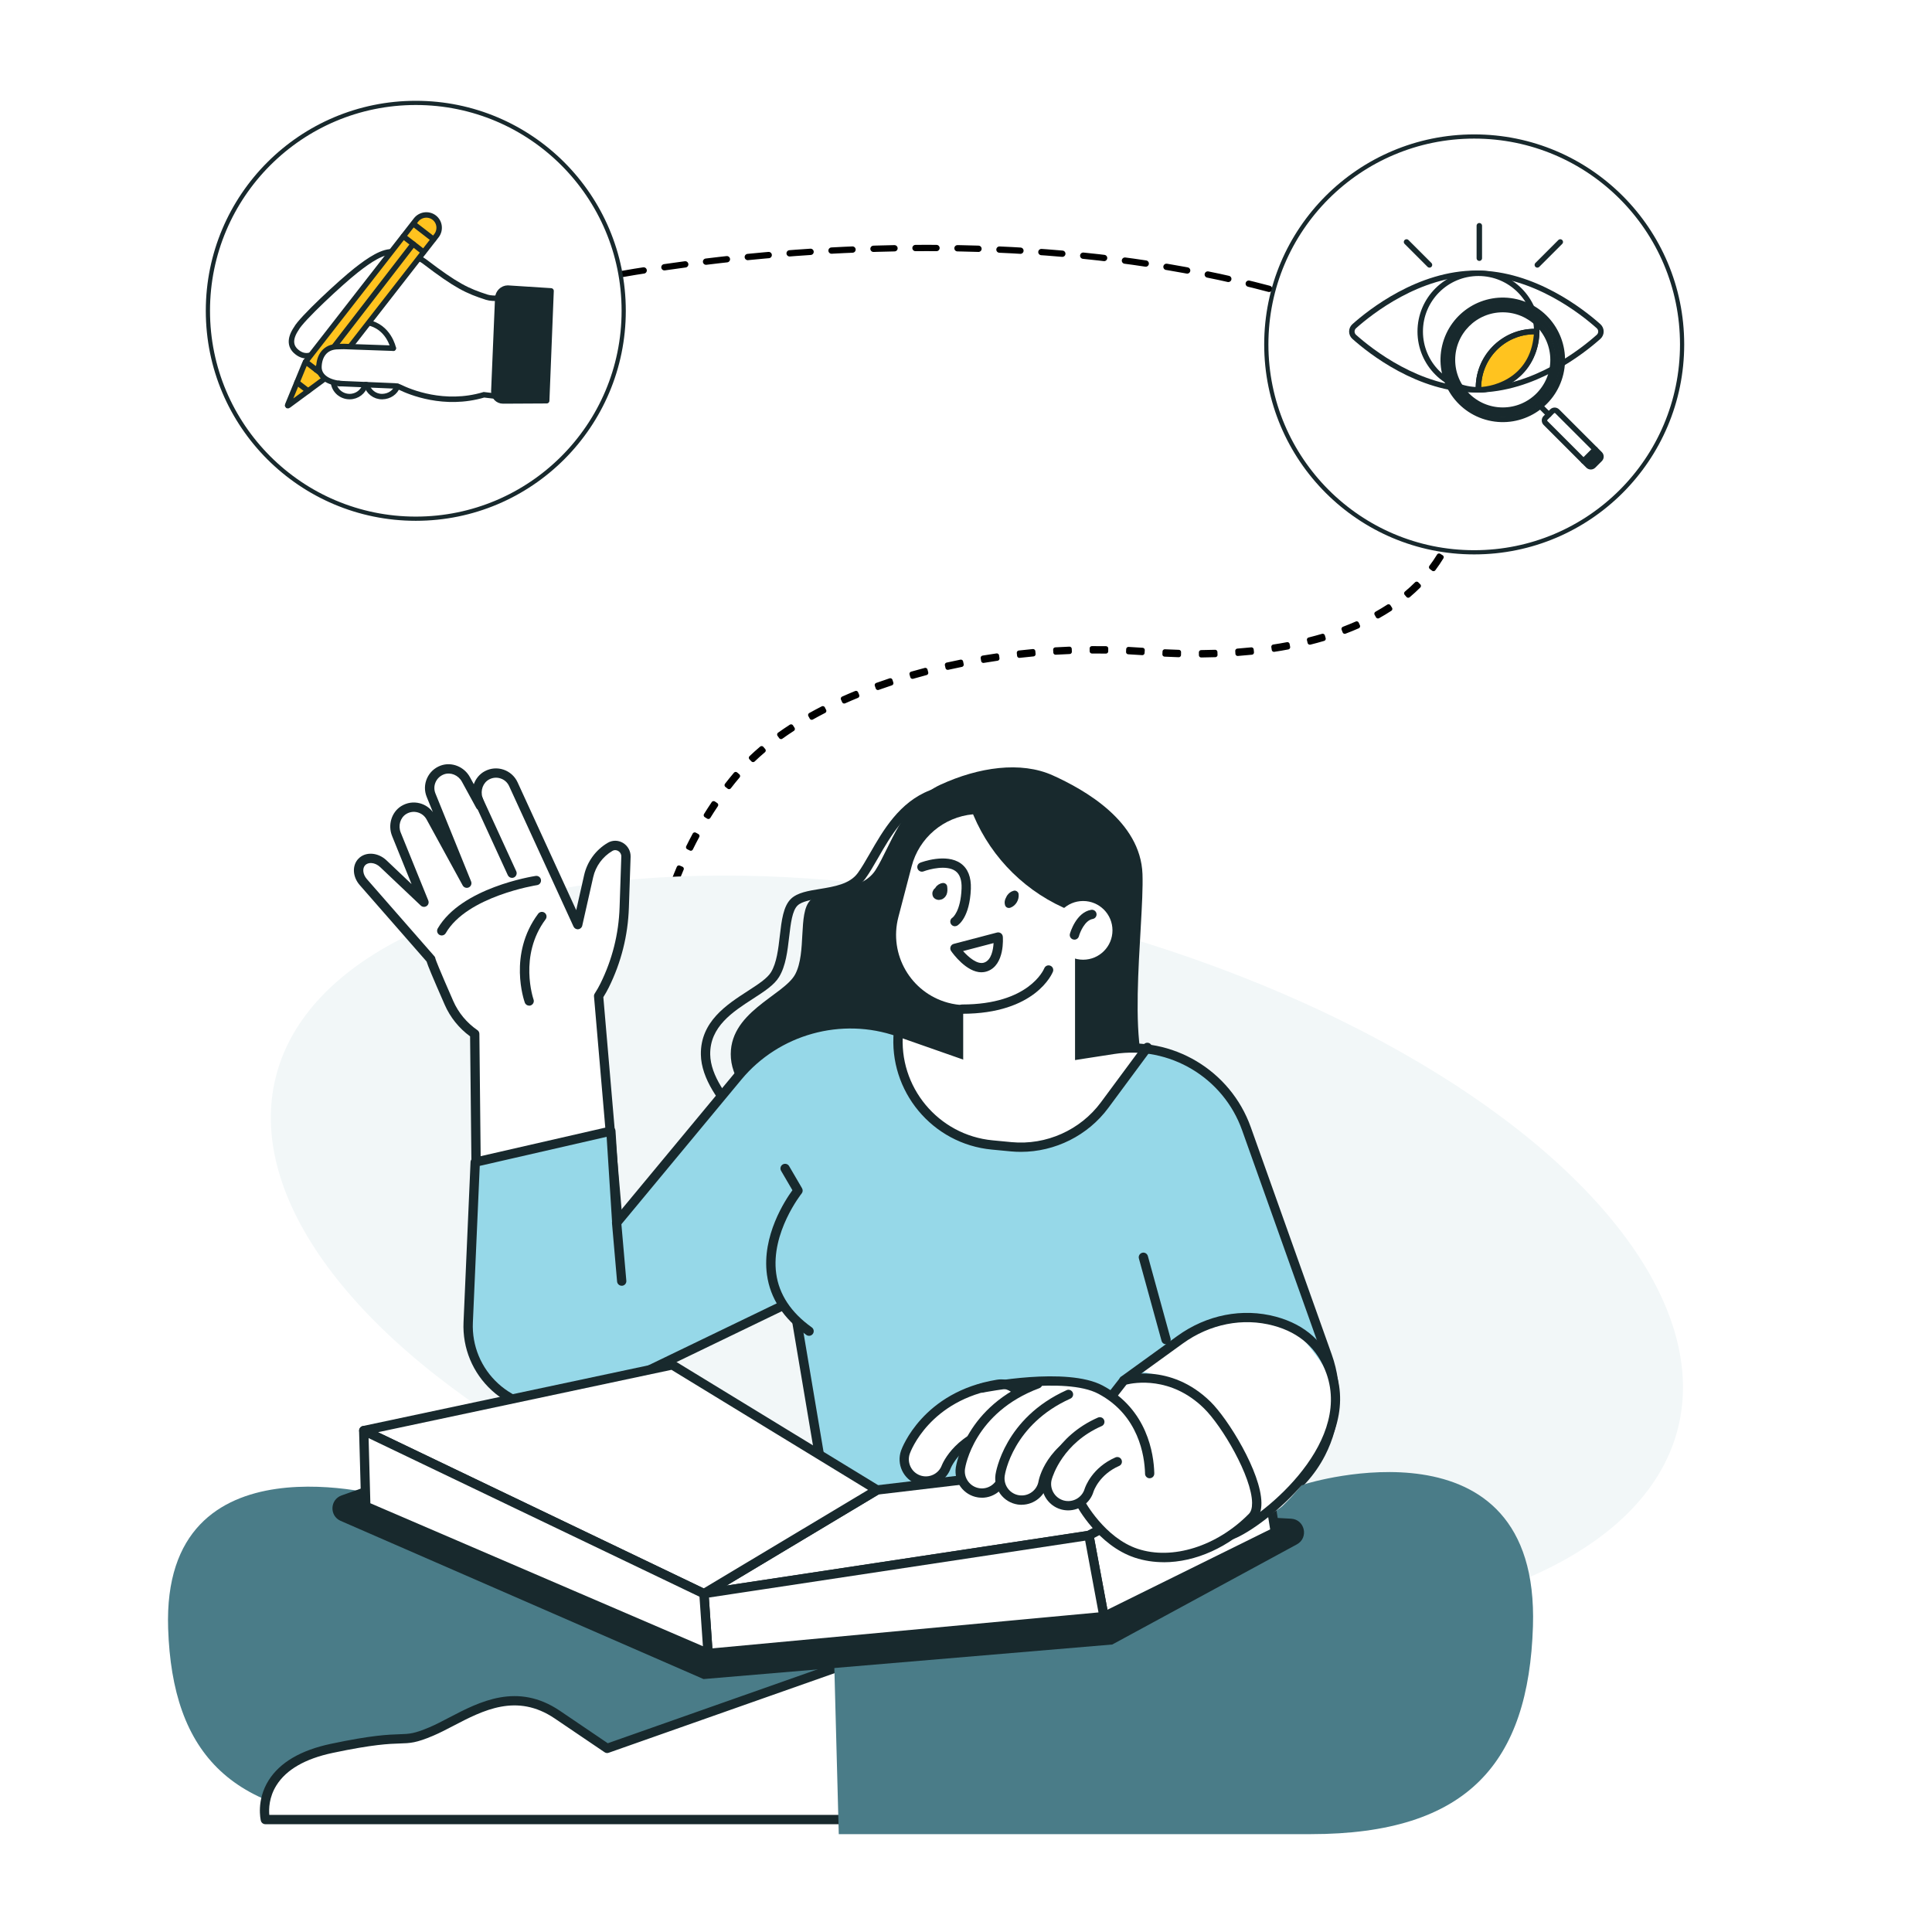 <svg width="460" height="460" viewBox="0 0 460 460" fill="none" xmlns="http://www.w3.org/2000/svg">
<rect width="460" height="460" fill="white"/>
<path d="M119 71.5C165.333 59 276.8 45 352 89" stroke="black" stroke-width="1.5" stroke-linecap="round" stroke-dasharray="5 5"/>
<mask id="path-2-outside-1_930_8037" maskUnits="userSpaceOnUse" x="144.941" y="106.945" width="216.339" height="204.157" fill="black">
<rect fill="white" x="144.941" y="106.945" width="216.339" height="204.157"/>
<path d="M173.87 309.443C173.841 309.411 173.114 308.56 171.896 306.695L172.456 306.333C173.637 308.153 174.364 308.998 174.371 309.011L173.863 309.45L173.87 309.443ZM169.173 302.074C168.661 301.13 168.145 300.125 167.641 299.099L168.238 298.802C168.741 299.821 169.25 300.819 169.762 301.758L169.173 302.074ZM165.398 294.235C164.977 293.258 164.546 292.228 164.113 291.152L164.732 290.9C165.166 291.976 165.596 293 166.01 293.971L165.398 294.235ZM162.209 286.147C161.846 285.132 161.48 284.078 161.113 282.991L161.748 282.778C162.116 283.866 162.481 284.913 162.843 285.921L162.215 286.146L162.209 286.147ZM159.484 277.896C159.167 276.859 158.854 275.788 158.546 274.69L159.19 274.51C159.505 275.608 159.817 276.672 160.128 277.709L159.491 277.902L159.484 277.896ZM157.147 269.527C156.875 268.468 156.608 267.387 156.34 266.287L156.986 266.134C157.254 267.234 157.521 268.314 157.792 269.368L157.147 269.534L157.147 269.527ZM155.218 261.047C155.017 259.956 154.836 258.844 154.681 257.737L155.344 257.643C155.498 258.743 155.679 259.842 155.879 260.927L155.224 261.047L155.218 261.047ZM154.088 252.418C154.04 251.846 154.004 251.266 153.969 250.693C153.936 250.154 153.903 249.614 153.884 249.081L154.551 249.053C154.577 249.587 154.603 250.12 154.636 250.659C154.671 251.232 154.706 251.805 154.754 252.37L154.089 252.425L154.088 252.418ZM154.473 243.729L153.803 243.717C153.816 242.606 153.854 241.481 153.913 240.367L154.577 240.4C154.524 241.506 154.485 242.625 154.472 243.723L154.473 243.729ZM154.988 235.1L154.322 235.033C154.435 233.93 154.574 232.812 154.727 231.713L155.388 231.806C155.234 232.898 155.102 234.01 154.988 235.106L154.988 235.1ZM156.264 226.551L155.607 226.424C155.821 225.327 156.055 224.23 156.303 223.145L156.953 223.292C156.705 224.364 156.478 225.461 156.263 226.544L156.264 226.551ZM158.277 218.144L157.637 217.962C157.946 216.893 158.268 215.817 158.611 214.753L159.245 214.962C158.908 216.012 158.579 217.082 158.277 218.144ZM161.018 209.939L160.395 209.703C160.792 208.663 161.216 207.614 161.649 206.598L162.267 206.861C161.834 207.877 161.416 208.912 161.018 209.946L161.018 209.939ZM164.477 202.012L163.877 201.715C164.371 200.715 164.885 199.707 165.413 198.732L166.001 199.051C165.479 200.019 164.964 201.013 164.477 202.012ZM168.661 194.449L168.092 194.096C168.682 193.144 169.293 192.197 169.912 191.283L170.463 191.657C169.85 192.564 169.246 193.504 168.661 194.449ZM173.583 187.348L173.056 186.939C173.744 186.054 174.453 185.175 175.164 184.336L175.671 184.766C174.967 185.598 174.258 186.471 173.583 187.348ZM179.306 180.907L178.842 180.427C179.632 179.67 180.475 178.917 181.339 178.182L181.772 178.69C180.92 179.411 180.09 180.157 179.306 180.907ZM185.965 175.432L185.577 174.887C186.468 174.251 187.405 173.619 188.351 173.006L188.712 173.565C187.773 174.171 186.849 174.803 185.965 175.432ZM193.272 170.826L192.949 170.244C193.906 169.711 194.903 169.175 195.901 168.666L196.205 169.263C195.206 169.772 194.222 170.3 193.272 170.833L193.272 170.826ZM201.005 166.963L200.734 166.352C201.736 165.902 202.772 165.458 203.809 165.034L204.061 165.653C203.03 166.077 202.001 166.515 201.005 166.963ZM209.032 163.745L208.806 163.117C209.847 162.745 210.901 162.38 211.969 162.027L212.175 162.663C211.114 163.016 210.066 163.374 209.025 163.745L209.032 163.745ZM217.267 161.088L217.081 160.444C218.145 160.138 219.224 159.845 220.309 159.558L220.476 160.203C219.397 160.49 218.325 160.783 217.267 161.088ZM294.691 155.637L294.651 154.971C295.756 154.89 296.873 154.788 297.956 154.675L298.023 155.34C296.933 155.453 295.81 155.555 294.691 155.637ZM289.347 155.924C288.232 155.959 287.117 155.98 286.001 155.995L285.994 155.327C287.103 155.319 288.219 155.298 289.319 155.257L289.34 155.924L289.347 155.924ZM303.337 154.66L303.236 153.998C304.342 153.83 305.441 153.643 306.518 153.436L306.638 154.091C305.561 154.297 304.449 154.485 303.336 154.654L303.337 154.66ZM280.649 155.934C279.537 155.902 278.418 155.857 277.304 155.798L277.337 155.134C278.444 155.193 279.556 155.232 280.662 155.265L280.642 155.935L280.649 155.934ZM225.654 158.944L225.507 158.291C226.589 158.051 227.684 157.817 228.781 157.596L228.914 158.25C227.825 158.47 226.736 158.704 225.654 158.944ZM271.974 155.442C270.873 155.362 269.765 155.296 268.652 155.237L268.685 154.573C269.805 154.632 270.912 154.698 272.02 154.777L271.974 155.442ZM311.871 152.955L311.711 152.31C312.797 152.036 313.876 151.743 314.92 151.438L315.106 152.075C314.056 152.387 312.97 152.681 311.871 152.955ZM234.144 157.288L234.037 156.632C235.136 156.452 236.235 156.277 237.335 156.116L237.429 156.779C236.329 156.94 235.237 157.114 234.144 157.294L234.144 157.288ZM263.32 155.069C262.209 155.05 261.099 155.051 259.989 155.052L259.982 154.384C261.098 154.376 262.214 154.381 263.325 154.4L263.313 155.069L263.32 155.069ZM242.709 156.089L242.635 155.425C243.744 155.297 244.847 155.189 245.964 155.081L246.024 155.746C244.921 155.846 243.811 155.961 242.716 156.088L242.709 156.089ZM254.661 155.177C253.554 155.218 252.441 155.279 251.335 155.34L251.294 154.674C252.407 154.606 253.52 154.552 254.634 154.51L254.661 155.177ZM320.184 150.367L319.945 149.74C320.997 149.341 322.027 148.917 323.017 148.482L323.288 149.094C322.286 149.537 321.242 149.962 320.183 150.361L320.184 150.367ZM328.097 146.707L327.767 146.126C328.743 145.578 329.697 145.005 330.604 144.415L330.966 144.974C330.046 145.572 329.079 146.159 328.09 146.708L328.097 146.707ZM335.29 141.775L334.857 141.266C335.71 140.552 336.533 139.8 337.302 139.031L337.772 139.503C336.99 140.28 336.155 141.046 335.29 141.775ZM341.308 135.449L340.775 135.047C341.437 134.164 342.063 133.25 342.628 132.32L343.197 132.666C342.62 133.611 341.982 134.546 341.308 135.449ZM345.652 127.883L345.035 127.626C345.462 126.624 345.846 125.577 346.176 124.534L346.811 124.736C346.468 125.807 346.078 126.867 345.646 127.89L345.652 127.883ZM348.096 119.516L347.44 119.402C347.629 118.334 347.783 117.235 347.889 116.126L348.554 116.192C348.443 117.315 348.29 118.434 348.096 119.516ZM348.788 110.829L348.12 110.836C348.11 109.914 348.08 108.973 348.023 108.041L348.689 108C348.746 108.946 348.778 109.9 348.789 110.835L348.788 110.829Z"/>
</mask>
<path d="M173.87 309.443C173.841 309.411 173.114 308.56 171.896 306.695L172.456 306.333C173.637 308.153 174.364 308.998 174.371 309.011L173.863 309.45L173.87 309.443ZM169.173 302.074C168.661 301.13 168.145 300.125 167.641 299.099L168.238 298.802C168.741 299.821 169.25 300.819 169.762 301.758L169.173 302.074ZM165.398 294.235C164.977 293.258 164.546 292.228 164.113 291.152L164.732 290.9C165.166 291.976 165.596 293 166.01 293.971L165.398 294.235ZM162.209 286.147C161.846 285.132 161.48 284.078 161.113 282.991L161.748 282.778C162.116 283.866 162.481 284.913 162.843 285.921L162.215 286.146L162.209 286.147ZM159.484 277.896C159.167 276.859 158.854 275.788 158.546 274.69L159.19 274.51C159.505 275.608 159.817 276.672 160.128 277.709L159.491 277.902L159.484 277.896ZM157.147 269.527C156.875 268.468 156.608 267.387 156.34 266.287L156.986 266.134C157.254 267.234 157.521 268.314 157.792 269.368L157.147 269.534L157.147 269.527ZM155.218 261.047C155.017 259.956 154.836 258.844 154.681 257.737L155.344 257.643C155.498 258.743 155.679 259.842 155.879 260.927L155.224 261.047L155.218 261.047ZM154.088 252.418C154.04 251.846 154.004 251.266 153.969 250.693C153.936 250.154 153.903 249.614 153.884 249.081L154.551 249.053C154.577 249.587 154.603 250.12 154.636 250.659C154.671 251.232 154.706 251.805 154.754 252.37L154.089 252.425L154.088 252.418ZM154.473 243.729L153.803 243.717C153.816 242.606 153.854 241.481 153.913 240.367L154.577 240.4C154.524 241.506 154.485 242.625 154.472 243.723L154.473 243.729ZM154.988 235.1L154.322 235.033C154.435 233.93 154.574 232.812 154.727 231.713L155.388 231.806C155.234 232.898 155.102 234.01 154.988 235.106L154.988 235.1ZM156.264 226.551L155.607 226.424C155.821 225.327 156.055 224.23 156.303 223.145L156.953 223.292C156.705 224.364 156.478 225.461 156.263 226.544L156.264 226.551ZM158.277 218.144L157.637 217.962C157.946 216.893 158.268 215.817 158.611 214.753L159.245 214.962C158.908 216.012 158.579 217.082 158.277 218.144ZM161.018 209.939L160.395 209.703C160.792 208.663 161.216 207.614 161.649 206.598L162.267 206.861C161.834 207.877 161.416 208.912 161.018 209.946L161.018 209.939ZM164.477 202.012L163.877 201.715C164.371 200.715 164.885 199.707 165.413 198.732L166.001 199.051C165.479 200.019 164.964 201.013 164.477 202.012ZM168.661 194.449L168.092 194.096C168.682 193.144 169.293 192.197 169.912 191.283L170.463 191.657C169.85 192.564 169.246 193.504 168.661 194.449ZM173.583 187.348L173.056 186.939C173.744 186.054 174.453 185.175 175.164 184.336L175.671 184.766C174.967 185.598 174.258 186.471 173.583 187.348ZM179.306 180.907L178.842 180.427C179.632 179.67 180.475 178.917 181.339 178.182L181.772 178.69C180.92 179.411 180.09 180.157 179.306 180.907ZM185.965 175.432L185.577 174.887C186.468 174.251 187.405 173.619 188.351 173.006L188.712 173.565C187.773 174.171 186.849 174.803 185.965 175.432ZM193.272 170.826L192.949 170.244C193.906 169.711 194.903 169.175 195.901 168.666L196.205 169.263C195.206 169.772 194.222 170.3 193.272 170.833L193.272 170.826ZM201.005 166.963L200.734 166.352C201.736 165.902 202.772 165.458 203.809 165.034L204.061 165.653C203.03 166.077 202.001 166.515 201.005 166.963ZM209.032 163.745L208.806 163.117C209.847 162.745 210.901 162.38 211.969 162.027L212.175 162.663C211.114 163.016 210.066 163.374 209.025 163.745L209.032 163.745ZM217.267 161.088L217.081 160.444C218.145 160.138 219.224 159.845 220.309 159.558L220.476 160.203C219.397 160.49 218.325 160.783 217.267 161.088ZM294.691 155.637L294.651 154.971C295.756 154.89 296.873 154.788 297.956 154.675L298.023 155.34C296.933 155.453 295.81 155.555 294.691 155.637ZM289.347 155.924C288.232 155.959 287.117 155.98 286.001 155.995L285.994 155.327C287.103 155.319 288.219 155.298 289.319 155.257L289.34 155.924L289.347 155.924ZM303.337 154.66L303.236 153.998C304.342 153.83 305.441 153.643 306.518 153.436L306.638 154.091C305.561 154.297 304.449 154.485 303.336 154.654L303.337 154.66ZM280.649 155.934C279.537 155.902 278.418 155.857 277.304 155.798L277.337 155.134C278.444 155.193 279.556 155.232 280.662 155.265L280.642 155.935L280.649 155.934ZM225.654 158.944L225.507 158.291C226.589 158.051 227.684 157.817 228.781 157.596L228.914 158.25C227.825 158.47 226.736 158.704 225.654 158.944ZM271.974 155.442C270.873 155.362 269.765 155.296 268.652 155.237L268.685 154.573C269.805 154.632 270.912 154.698 272.02 154.777L271.974 155.442ZM311.871 152.955L311.711 152.31C312.797 152.036 313.876 151.743 314.92 151.438L315.106 152.075C314.056 152.387 312.97 152.681 311.871 152.955ZM234.144 157.288L234.037 156.632C235.136 156.452 236.235 156.277 237.335 156.116L237.429 156.779C236.329 156.94 235.237 157.114 234.144 157.294L234.144 157.288ZM263.32 155.069C262.209 155.05 261.099 155.051 259.989 155.052L259.982 154.384C261.098 154.376 262.214 154.381 263.325 154.4L263.313 155.069L263.32 155.069ZM242.709 156.089L242.635 155.425C243.744 155.297 244.847 155.189 245.964 155.081L246.024 155.746C244.921 155.846 243.811 155.961 242.716 156.088L242.709 156.089ZM254.661 155.177C253.554 155.218 252.441 155.279 251.335 155.34L251.294 154.674C252.407 154.606 253.52 154.552 254.634 154.51L254.661 155.177ZM320.184 150.367L319.945 149.74C320.997 149.341 322.027 148.917 323.017 148.482L323.288 149.094C322.286 149.537 321.242 149.962 320.183 150.361L320.184 150.367ZM328.097 146.707L327.767 146.126C328.743 145.578 329.697 145.005 330.604 144.415L330.966 144.974C330.046 145.572 329.079 146.159 328.09 146.708L328.097 146.707ZM335.29 141.775L334.857 141.266C335.71 140.552 336.533 139.8 337.302 139.031L337.772 139.503C336.99 140.28 336.155 141.046 335.29 141.775ZM341.308 135.449L340.775 135.047C341.437 134.164 342.063 133.25 342.628 132.32L343.197 132.666C342.62 133.611 341.982 134.546 341.308 135.449ZM345.652 127.883L345.035 127.626C345.462 126.624 345.846 125.577 346.176 124.534L346.811 124.736C346.468 125.807 346.078 126.867 345.646 127.89L345.652 127.883ZM348.096 119.516L347.44 119.402C347.629 118.334 347.783 117.235 347.889 116.126L348.554 116.192C348.443 117.315 348.29 118.434 348.096 119.516ZM348.788 110.829L348.12 110.836C348.11 109.914 348.08 108.973 348.023 108.041L348.689 108C348.746 108.946 348.778 109.9 348.789 110.835L348.788 110.829Z" fill="black"/>
<path d="M173.87 309.443C173.841 309.411 173.114 308.56 171.896 306.695L172.456 306.333C173.637 308.153 174.364 308.998 174.371 309.011L173.863 309.45L173.87 309.443ZM169.173 302.074C168.661 301.13 168.145 300.125 167.641 299.099L168.238 298.802C168.741 299.821 169.25 300.819 169.762 301.758L169.173 302.074ZM165.398 294.235C164.977 293.258 164.546 292.228 164.113 291.152L164.732 290.9C165.166 291.976 165.596 293 166.01 293.971L165.398 294.235ZM162.209 286.147C161.846 285.132 161.48 284.078 161.113 282.991L161.748 282.778C162.116 283.866 162.481 284.913 162.843 285.921L162.215 286.146L162.209 286.147ZM159.484 277.896C159.167 276.859 158.854 275.788 158.546 274.69L159.19 274.51C159.505 275.608 159.817 276.672 160.128 277.709L159.491 277.902L159.484 277.896ZM157.147 269.527C156.875 268.468 156.608 267.387 156.34 266.287L156.986 266.134C157.254 267.234 157.521 268.314 157.792 269.368L157.147 269.534L157.147 269.527ZM155.218 261.047C155.017 259.956 154.836 258.844 154.681 257.737L155.344 257.643C155.498 258.743 155.679 259.842 155.879 260.927L155.224 261.047L155.218 261.047ZM154.088 252.418C154.04 251.846 154.004 251.266 153.969 250.693C153.936 250.154 153.903 249.614 153.884 249.081L154.551 249.053C154.577 249.587 154.603 250.12 154.636 250.659C154.671 251.232 154.706 251.805 154.754 252.37L154.089 252.425L154.088 252.418ZM154.473 243.729L153.803 243.717C153.816 242.606 153.854 241.481 153.913 240.367L154.577 240.4C154.524 241.506 154.485 242.625 154.472 243.723L154.473 243.729ZM154.988 235.1L154.322 235.033C154.435 233.93 154.574 232.812 154.727 231.713L155.388 231.806C155.234 232.898 155.102 234.01 154.988 235.106L154.988 235.1ZM156.264 226.551L155.607 226.424C155.821 225.327 156.055 224.23 156.303 223.145L156.953 223.292C156.705 224.364 156.478 225.461 156.263 226.544L156.264 226.551ZM158.277 218.144L157.637 217.962C157.946 216.893 158.268 215.817 158.611 214.753L159.245 214.962C158.908 216.012 158.579 217.082 158.277 218.144ZM161.018 209.939L160.395 209.703C160.792 208.663 161.216 207.614 161.649 206.598L162.267 206.861C161.834 207.877 161.416 208.912 161.018 209.946L161.018 209.939ZM164.477 202.012L163.877 201.715C164.371 200.715 164.885 199.707 165.413 198.732L166.001 199.051C165.479 200.019 164.964 201.013 164.477 202.012ZM168.661 194.449L168.092 194.096C168.682 193.144 169.293 192.197 169.912 191.283L170.463 191.657C169.85 192.564 169.246 193.504 168.661 194.449ZM173.583 187.348L173.056 186.939C173.744 186.054 174.453 185.175 175.164 184.336L175.671 184.766C174.967 185.598 174.258 186.471 173.583 187.348ZM179.306 180.907L178.842 180.427C179.632 179.67 180.475 178.917 181.339 178.182L181.772 178.69C180.92 179.411 180.09 180.157 179.306 180.907ZM185.965 175.432L185.577 174.887C186.468 174.251 187.405 173.619 188.351 173.006L188.712 173.565C187.773 174.171 186.849 174.803 185.965 175.432ZM193.272 170.826L192.949 170.244C193.906 169.711 194.903 169.175 195.901 168.666L196.205 169.263C195.206 169.772 194.222 170.3 193.272 170.833L193.272 170.826ZM201.005 166.963L200.734 166.352C201.736 165.902 202.772 165.458 203.809 165.034L204.061 165.653C203.03 166.077 202.001 166.515 201.005 166.963ZM209.032 163.745L208.806 163.117C209.847 162.745 210.901 162.38 211.969 162.027L212.175 162.663C211.114 163.016 210.066 163.374 209.025 163.745L209.032 163.745ZM217.267 161.088L217.081 160.444C218.145 160.138 219.224 159.845 220.309 159.558L220.476 160.203C219.397 160.49 218.325 160.783 217.267 161.088ZM294.691 155.637L294.651 154.971C295.756 154.89 296.873 154.788 297.956 154.675L298.023 155.34C296.933 155.453 295.81 155.555 294.691 155.637ZM289.347 155.924C288.232 155.959 287.117 155.98 286.001 155.995L285.994 155.327C287.103 155.319 288.219 155.298 289.319 155.257L289.34 155.924L289.347 155.924ZM303.337 154.66L303.236 153.998C304.342 153.83 305.441 153.643 306.518 153.436L306.638 154.091C305.561 154.297 304.449 154.485 303.336 154.654L303.337 154.66ZM280.649 155.934C279.537 155.902 278.418 155.857 277.304 155.798L277.337 155.134C278.444 155.193 279.556 155.232 280.662 155.265L280.642 155.935L280.649 155.934ZM225.654 158.944L225.507 158.291C226.589 158.051 227.684 157.817 228.781 157.596L228.914 158.25C227.825 158.47 226.736 158.704 225.654 158.944ZM271.974 155.442C270.873 155.362 269.765 155.296 268.652 155.237L268.685 154.573C269.805 154.632 270.912 154.698 272.02 154.777L271.974 155.442ZM311.871 152.955L311.711 152.31C312.797 152.036 313.876 151.743 314.92 151.438L315.106 152.075C314.056 152.387 312.97 152.681 311.871 152.955ZM234.144 157.288L234.037 156.632C235.136 156.452 236.235 156.277 237.335 156.116L237.429 156.779C236.329 156.94 235.237 157.114 234.144 157.294L234.144 157.288ZM263.32 155.069C262.209 155.05 261.099 155.051 259.989 155.052L259.982 154.384C261.098 154.376 262.214 154.381 263.325 154.4L263.313 155.069L263.32 155.069ZM242.709 156.089L242.635 155.425C243.744 155.297 244.847 155.189 245.964 155.081L246.024 155.746C244.921 155.846 243.811 155.961 242.716 156.088L242.709 156.089ZM254.661 155.177C253.554 155.218 252.441 155.279 251.335 155.34L251.294 154.674C252.407 154.606 253.52 154.552 254.634 154.51L254.661 155.177ZM320.184 150.367L319.945 149.74C320.997 149.341 322.027 148.917 323.017 148.482L323.288 149.094C322.286 149.537 321.242 149.962 320.183 150.361L320.184 150.367ZM328.097 146.707L327.767 146.126C328.743 145.578 329.697 145.005 330.604 144.415L330.966 144.974C330.046 145.572 329.079 146.159 328.09 146.708L328.097 146.707ZM335.29 141.775L334.857 141.266C335.71 140.552 336.533 139.8 337.302 139.031L337.772 139.503C336.99 140.28 336.155 141.046 335.29 141.775ZM341.308 135.449L340.775 135.047C341.437 134.164 342.063 133.25 342.628 132.32L343.197 132.666C342.62 133.611 341.982 134.546 341.308 135.449ZM345.652 127.883L345.035 127.626C345.462 126.624 345.846 125.577 346.176 124.534L346.811 124.736C346.468 125.807 346.078 126.867 345.646 127.89L345.652 127.883ZM348.096 119.516L347.44 119.402C347.629 118.334 347.783 117.235 347.889 116.126L348.554 116.192C348.443 117.315 348.29 118.434 348.096 119.516ZM348.788 110.829L348.12 110.836C348.11 109.914 348.08 108.973 348.023 108.041L348.689 108C348.746 108.946 348.778 109.9 348.789 110.835L348.788 110.829Z" stroke="black" stroke-width="1.092" stroke-linejoin="round" mask="url(#path-2-outside-1_930_8037)"/>
<ellipse cx="232.597" cy="298.216" rx="172.081" ry="81.876" transform="rotate(-165.945 232.597 298.216)" fill="#F2F7F8"/>
<path d="M192.796 273.854C192.796 273.854 174.881 262.928 174.029 251.969C173.178 241.011 186.658 237.085 189.356 231.932C192.055 226.778 189.987 217.511 192.862 214.426C195.737 211.341 204.982 212.568 208.454 207.172C211.916 201.775 214.857 190.982 223.936 186.824C233.004 182.655 243.056 181.184 250.654 184.612C258.251 188.04 271.554 195.527 272.019 208.089C272.472 220.652 267.33 254.48 275.668 259.633C284.006 264.786 235.957 294.688 192.807 273.854H192.796Z" fill="#18292D"/>
<path d="M222.886 284.636C210.533 284.636 197.219 282.037 184.789 275.048C184.756 275.026 184.723 275.015 184.701 274.993C183.982 274.484 167.04 262.519 166.875 251.085C166.753 243.244 173.023 239.197 178.055 235.946C180.432 234.408 182.688 232.949 183.584 231.467C184.922 229.255 185.309 225.971 185.674 222.786C186.094 219.17 186.492 215.753 188.35 213.983C189.887 212.524 192.453 212.103 195.184 211.661C198.679 211.086 202.306 210.5 204.23 207.868C205.148 206.607 206.099 204.96 207.105 203.212C210.235 197.761 214.127 190.971 221.448 188.151C231.976 184.092 242.072 183.915 249.172 187.675C262.796 194.885 269.862 203.799 269.608 213.453C269.519 216.903 268.933 221.746 268.259 227.353C266.567 241.32 264.256 260.44 269.564 264.189C271.101 265.273 271.3 267.053 270.106 268.944C265.992 275.446 246.142 284.658 222.886 284.658V284.636ZM185.928 273.146C205.358 284.061 225.263 283.453 238.545 281.02C253.429 278.288 265.549 272.007 268.248 267.75C269.033 266.511 268.557 266.168 268.292 265.98C261.922 261.469 264.123 243.2 266.08 227.077C266.755 221.525 267.33 216.726 267.418 213.386C267.706 202.328 257.101 194.355 248.154 189.622C241.619 186.171 232.186 186.381 222.267 190.208C215.676 192.751 212.004 199.154 209.052 204.307C208.012 206.11 207.039 207.813 206.044 209.173C203.578 212.535 199.32 213.231 195.571 213.84C193.194 214.227 190.949 214.592 189.909 215.587C188.627 216.803 188.273 219.833 187.897 223.04C187.499 226.457 187.089 229.985 185.497 232.606C184.336 234.53 181.992 236.045 179.271 237.803C174.461 240.911 168.998 244.438 169.097 251.063C169.252 261.115 184.999 272.494 185.939 273.157L185.928 273.146Z" fill="#18292D"/>
<path d="M113.363 276.796L113.042 246.141C110.432 244.35 108.265 241.851 106.905 238.732C104.538 233.347 102.536 228.647 102.592 228.37L86.502 209.98C85.163 208.454 85.009 206.397 86.137 205.214C87.364 203.92 89.664 204.097 91.268 205.623L100.944 214.791L94.386 198.623C93.535 196.533 94.198 194.056 96.111 192.862C98.356 191.468 101.276 192.253 102.525 194.532L111.129 210.257L102.636 189.301C101.685 186.945 102.835 184.214 105.312 183.307C107.446 182.522 109.835 183.561 110.93 185.563L114.325 191.778L113.816 190.208C113.119 188.062 113.949 185.629 115.939 184.579C118.273 183.34 121.137 184.336 122.22 186.702L133.821 211.993L137.559 220.132L140.157 208.609C140.821 205.667 142.668 203.135 145.266 201.62C146.969 200.625 149.115 201.985 149.048 203.953L148.639 216.04C148.418 222.498 146.826 228.846 143.95 234.641C143.519 235.503 143.044 236.322 142.535 237.129L147.434 294.102L113.374 276.796H113.363Z" fill="white"/>
<path d="M147.434 295.219C146.87 295.219 146.383 294.788 146.328 294.213L141.429 237.25C141.407 237.007 141.462 236.764 141.595 236.565C142.148 235.702 142.59 234.917 142.955 234.176C145.775 228.481 147.312 222.377 147.522 216.029L147.931 203.942C147.954 203.4 147.677 202.903 147.202 202.615C146.991 202.494 146.427 202.239 145.819 202.593C143.497 203.953 141.816 206.242 141.23 208.874L138.631 220.397C138.532 220.862 138.134 221.205 137.669 221.249C137.205 221.304 136.751 221.039 136.552 220.607L121.225 187.178C120.827 186.304 120.108 185.652 119.201 185.353C118.295 185.043 117.333 185.121 116.47 185.574C115.01 186.348 114.325 188.195 114.878 189.887L115.386 191.457C115.563 191.999 115.298 192.585 114.778 192.817C114.258 193.05 113.639 192.84 113.374 192.331L109.979 186.116C109.116 184.546 107.291 183.794 105.71 184.369C104.814 184.701 104.107 185.353 103.72 186.216C103.333 187.078 103.321 188.04 103.675 188.914L112.168 209.87C112.389 210.411 112.146 211.031 111.615 211.285C111.085 211.539 110.454 211.329 110.167 210.821L101.563 195.095C101.099 194.255 100.336 193.658 99.407 193.415C98.478 193.171 97.516 193.315 96.698 193.824C95.304 194.697 94.74 196.588 95.415 198.236L101.972 214.404C102.171 214.89 102.006 215.443 101.574 215.731C101.143 216.018 100.568 215.974 100.192 215.62L90.516 206.453C89.919 205.889 89.2 205.546 88.481 205.49C87.851 205.446 87.309 205.623 86.944 205.999C86.225 206.762 86.391 208.2 87.331 209.284L103.421 227.674C103.576 227.851 103.664 228.072 103.686 228.293C103.797 228.669 104.438 230.405 107.911 238.323C109.138 241.121 111.129 243.521 113.661 245.268C113.96 245.467 114.137 245.81 114.137 246.164L114.457 276.818C114.457 277.426 113.971 277.924 113.363 277.935H113.352C112.743 277.935 112.257 277.448 112.246 276.84L111.925 246.75C109.271 244.803 107.181 242.205 105.876 239.208C102.846 232.296 101.862 229.908 101.574 228.934L85.65 210.732C83.936 208.775 83.792 206.077 85.318 204.473C86.148 203.599 87.32 203.179 88.636 203.279C89.852 203.378 91.058 203.931 92.02 204.838L97.991 210.5L93.358 199.054C92.296 196.434 93.225 193.37 95.525 191.933C96.863 191.103 98.434 190.86 99.96 191.258C101.209 191.59 102.304 192.331 103.067 193.359L101.596 189.732C101.01 188.295 101.043 186.724 101.674 185.309C102.304 183.893 103.454 182.821 104.925 182.279C107.524 181.339 110.521 182.522 111.892 185.043L112.81 186.713C113.274 185.408 114.181 184.28 115.431 183.617C116.824 182.876 118.416 182.754 119.898 183.252C121.369 183.749 122.585 184.844 123.227 186.249L137.194 216.704L139.074 208.377C139.803 205.148 141.849 202.339 144.702 200.669C145.83 200.005 147.19 200.017 148.33 200.691C149.491 201.388 150.187 202.648 150.143 203.998L149.734 216.084C149.513 222.753 147.898 229.167 144.935 235.138C144.581 235.857 144.16 236.598 143.652 237.416L148.518 294.014C148.573 294.622 148.119 295.164 147.511 295.208C147.478 295.208 147.445 295.208 147.412 295.208L147.434 295.219Z" fill="#18292D"/>
<path d="M121.911 209.018C121.491 209.018 121.093 208.774 120.905 208.376L112.788 190.683C112.533 190.13 112.788 189.466 113.329 189.212C113.882 188.958 114.546 189.212 114.8 189.754L122.917 207.447C123.172 208 122.917 208.664 122.375 208.918C122.232 208.985 122.066 209.018 121.911 209.018Z" fill="#18292D"/>
<path d="M125.992 239.44C125.538 239.44 125.118 239.164 124.952 238.71C124.786 238.246 120.938 227.198 128.137 217.555C128.502 217.069 129.199 216.969 129.685 217.334C130.172 217.699 130.271 218.396 129.906 218.882C123.437 227.552 126.998 237.859 127.031 237.969C127.241 238.544 126.932 239.175 126.357 239.385C126.235 239.429 126.113 239.451 125.981 239.451L125.992 239.44Z" fill="#18292D"/>
<path d="M105.179 222.731C104.991 222.731 104.804 222.687 104.627 222.587C104.096 222.278 103.919 221.603 104.217 221.072C109.835 211.352 126.821 208.665 127.54 208.554C128.148 208.466 128.712 208.875 128.8 209.483C128.889 210.091 128.48 210.655 127.871 210.744C127.706 210.766 111.206 213.387 106.131 222.178C105.92 222.532 105.555 222.731 105.168 222.731H105.179Z" fill="#18292D"/>
<path d="M208.078 366.889L290.287 361.847C300.604 361.216 309.816 355.178 314.527 345.978C318.199 338.812 318.74 330.441 316.042 322.854L296.767 268.734C292.112 255.663 278.819 247.734 265.107 249.857L237.803 254.082L213.928 245.711C200.216 240.9 184.955 245.135 175.666 256.316L146.836 291.072L145.454 269.298L113.152 276.696L111.482 314.859C110.952 327.101 121.623 336.843 133.765 335.185C135.988 334.886 138.155 334.201 140.146 333.161L188.881 309.629L196.721 356.207L185.64 358.983L208.078 366.867V366.889Z" fill="#96D8E8"/>
<path d="M237.803 254.081L272.591 249.248C268.047 257.923 255.984 274.944 244.086 273.622C229.213 271.97 212.689 266.96 213.928 245.71L237.803 254.081Z" fill="white"/>
<path d="M208.078 367.995C207.957 367.995 207.835 367.973 207.713 367.929L185.276 360.044C184.811 359.878 184.513 359.436 184.535 358.949C184.557 358.463 184.9 358.042 185.375 357.932L195.46 355.41L188.029 311.287L140.621 334.178C138.531 335.262 136.264 335.981 133.909 336.301C127.794 337.131 121.678 335.229 117.111 331.071C112.555 326.913 110.089 320.996 110.365 314.826L112.035 276.663C112.057 276.165 112.411 275.745 112.898 275.635L145.2 268.236C145.52 268.17 145.852 268.236 146.106 268.424C146.372 268.623 146.527 268.922 146.549 269.243L147.754 288.241L174.803 255.63C184.336 244.14 200.194 239.739 214.282 244.682L237.903 252.965L264.93 248.785C279.14 246.573 292.974 254.822 297.807 268.38L317.082 322.5C319.879 330.341 319.304 339.088 315.511 346.497C310.646 355.996 301.014 362.311 290.364 362.963L208.156 368.006C208.156 368.006 208.111 368.006 208.089 368.006L208.078 367.995ZM189.489 359.181L208.244 365.772L290.232 360.741C300.107 360.132 309.042 354.282 313.554 345.48C317.071 338.613 317.601 330.507 315.014 323.23L295.739 269.11C291.271 256.548 278.454 248.917 265.284 250.952L237.98 255.176C237.803 255.198 237.615 255.176 237.45 255.132L213.574 246.761C200.359 242.127 185.475 246.252 176.528 257.034L147.699 291.791C147.411 292.134 146.936 292.278 146.505 292.134C146.073 291.99 145.775 291.603 145.742 291.15L144.437 270.669L114.225 277.592L112.588 314.914C112.345 320.421 114.546 325.707 118.615 329.423C122.685 333.139 128.159 334.842 133.621 334.101C135.734 333.813 137.757 333.172 139.648 332.188L188.416 308.644C188.726 308.489 189.102 308.5 189.4 308.655C189.71 308.81 189.92 309.109 189.987 309.451L197.827 356.03C197.927 356.594 197.562 357.147 197.009 357.29L189.5 359.17L189.489 359.181Z" fill="#18292D"/>
<path d="M202.262 395.773L92.706 356.527C92.706 356.527 38.453 340.702 40.034 387.745C41.029 417.503 55.04 433.228 91.655 433.228H201.211L202.262 395.773Z" fill="#4A7C88"/>
<path d="M203.81 433.228H63.179C63.179 433.228 60.017 420.301 78.982 416.286C97.947 412.272 94.784 415.612 102.68 412.272C110.576 408.933 120.849 400.23 132.704 408.258L144.559 416.286L202.759 395.773L203.81 433.228Z" fill="white"/>
<path d="M203.81 434.334H63.179C62.671 434.334 62.228 433.991 62.107 433.494C62.062 433.295 60.968 428.65 63.964 423.884C66.641 419.637 71.606 416.718 78.75 415.203C88.558 413.124 92.506 413.002 95.127 412.914C97.505 412.836 98.588 412.803 102.249 411.255C103.709 410.636 105.268 409.817 106.916 408.955C114.159 405.173 123.172 400.473 133.323 407.34L144.713 415.059L202.394 394.734C202.726 394.612 203.091 394.667 203.39 394.866C203.677 395.065 203.854 395.397 203.865 395.751L204.916 433.206C204.916 433.505 204.816 433.792 204.606 434.013C204.396 434.223 204.109 434.345 203.81 434.345V434.334ZM64.13 432.122H202.682L201.698 397.321L144.924 417.326C144.603 417.448 144.227 417.392 143.939 417.193L132.085 409.165C123.028 403.038 115.021 407.219 107.944 410.912C106.252 411.797 104.649 412.626 103.111 413.279C99.064 414.993 97.693 415.037 95.194 415.114C92.65 415.192 88.824 415.324 79.203 417.359C72.667 418.742 68.178 421.329 65.833 425.056C64.02 427.931 63.998 430.762 64.119 432.122H64.13Z" fill="#18292D"/>
<path d="M198.635 395.961L310.978 353.276C310.978 353.276 366.613 336.058 364.988 387.225C363.959 419.593 349.594 436.701 312.051 436.701H199.708L198.624 395.961H198.635Z" fill="#4A7C88"/>
<path d="M81.105 362.111L167.505 399.777L264.83 391.549L308.777 367.707C311.663 366.137 310.679 361.769 307.395 361.592L202.129 355.963L157.342 328.936L81.315 356.062C78.539 357.058 78.407 360.928 81.105 362.111Z" fill="#18292D"/>
<path d="M167.604 379.44L208.819 354.758L300.317 343.909L259.268 365.573L167.604 379.44Z" fill="white"/>
<path d="M167.604 380.546C167.14 380.546 166.719 380.259 166.565 379.816C166.388 379.319 166.587 378.766 167.04 378.489L208.255 353.807C208.388 353.729 208.543 353.674 208.697 353.652L300.195 342.815C300.715 342.748 301.224 343.08 301.379 343.589C301.533 344.097 301.312 344.65 300.837 344.894L259.788 366.557C259.677 366.612 259.555 366.657 259.434 366.668L167.77 380.535C167.77 380.535 167.659 380.546 167.604 380.546ZM209.184 355.83L172.979 377.516L258.914 364.522L294.533 345.723L209.184 355.83Z" fill="#18292D"/>
<path d="M303.635 364.765L300.317 343.909L259.268 365.573L262.862 384.903L303.635 364.765Z" fill="white"/>
<path d="M262.862 386.009C262.696 386.009 262.519 385.965 262.364 385.887C262.055 385.733 261.834 385.445 261.767 385.102L258.173 365.772C258.085 365.296 258.317 364.821 258.748 364.589L299.797 342.925C300.118 342.759 300.494 342.759 300.804 342.925C301.124 343.08 301.346 343.39 301.401 343.744L304.718 364.6C304.796 365.075 304.553 365.551 304.121 365.761L263.349 385.898C263.194 385.976 263.028 386.009 262.862 386.009ZM260.507 366.17L263.68 383.267L302.418 364.135L299.466 345.612L260.507 366.17Z" fill="#18292D"/>
<path d="M168.588 393.683L167.604 379.44L259.268 365.573L262.862 384.903L168.588 393.683Z" fill="white"/>
<path d="M168.588 394.789C168.323 394.789 168.069 394.701 167.87 394.524C167.637 394.336 167.505 394.06 167.483 393.761L166.498 379.518C166.454 378.943 166.863 378.434 167.438 378.345L259.102 364.478C259.699 364.39 260.241 364.788 260.352 365.374L263.946 384.704C264.001 385.014 263.924 385.323 263.736 385.578C263.548 385.821 263.26 385.987 262.961 386.009L168.688 394.778C168.688 394.778 168.622 394.778 168.588 394.778V394.789ZM168.776 380.38L169.606 392.467L261.546 383.908L258.372 366.823L168.776 380.369V380.38Z" fill="#18292D"/>
<path d="M160.073 324.989L208.819 354.758L167.604 379.441L86.612 340.614L160.073 324.989Z" fill="white"/>
<path d="M167.604 380.546C167.438 380.546 167.284 380.513 167.129 380.435L86.136 341.609C85.705 341.41 85.462 340.956 85.517 340.481C85.573 340.005 85.926 339.629 86.391 339.53L159.863 323.915C160.14 323.86 160.427 323.915 160.671 324.048L209.416 353.817C209.748 354.017 209.947 354.381 209.947 354.768C209.947 355.156 209.737 355.509 209.405 355.708L168.19 380.391C168.014 380.491 167.826 380.546 167.626 380.546H167.604ZM90.018 341.012L167.549 378.179L206.685 354.735L159.874 326.149L90.018 341.001V341.012Z" fill="#18292D"/>
<path d="M87.109 358.65L86.612 340.614L167.604 379.44L168.588 393.683L87.109 358.65Z" fill="white"/>
<path d="M168.588 394.79C168.445 394.79 168.29 394.757 168.157 394.701L86.667 359.668C86.269 359.502 86.015 359.115 85.993 358.684L85.495 340.647C85.495 340.26 85.672 339.896 86.004 339.685C86.324 339.475 86.734 339.453 87.087 339.619L168.08 378.445C168.434 378.622 168.677 378.965 168.71 379.363L169.694 393.607C169.716 393.994 169.55 394.359 169.23 394.58C169.042 394.712 168.821 394.779 168.588 394.779V394.79ZM88.193 357.921L167.361 391.959L166.543 380.171L87.762 342.406L88.182 357.932L88.193 357.921Z" fill="#18292D"/>
<path d="M272.008 326.636C272.008 326.636 282.69 318.331 285.212 317.38C287.733 316.429 302.618 310.103 309.728 318.242C316.839 326.381 320.212 332.187 315.998 342.604C312.128 352.181 307.638 356.261 305.404 358.517C303.712 360.231 286.948 369.576 286.948 369.576C286.948 369.576 292.554 366.9 295.164 364.069C305.028 353.375 290.066 329.599 272.019 326.636H272.008Z" fill="white"/>
<path d="M257.234 357.799C257.234 357.799 262.099 367.01 270.537 369.819C278.963 372.617 289.967 369.554 298.15 361.216C302.474 356.814 292.72 339.696 287.412 334.509C278.167 325.464 267.573 328.682 267.573 328.682L264.665 332.408L257.222 357.799H257.234Z" fill="white"/>
<path d="M277.083 371.953C274.706 371.953 272.384 371.599 270.183 370.87C261.436 367.961 256.459 358.716 256.249 358.318C255.962 357.776 256.172 357.113 256.714 356.825C257.256 356.538 257.919 356.748 258.207 357.29C258.251 357.378 262.984 366.148 270.88 368.768C279.129 371.511 289.768 368.16 297.354 360.441C297.873 359.922 298.128 359.037 298.117 357.832C298.061 351.639 291.028 339.585 286.638 335.294C278.775 327.598 270.028 329.212 268.215 329.655L265.538 333.094C265.162 333.569 264.466 333.658 263.99 333.282C263.504 332.906 263.426 332.209 263.802 331.734L266.711 328.007C266.854 327.83 267.042 327.697 267.264 327.631C267.717 327.498 278.598 324.324 288.197 333.724C292.422 337.86 300.273 350.577 300.339 357.821C300.362 359.634 299.886 361.039 298.946 362.001C292.643 368.415 284.614 371.964 277.095 371.964L277.083 371.953Z" fill="#18292D"/>
<path d="M233.778 330.506C233.778 330.506 253.706 326.47 262.022 330.882C273.733 337.086 273.677 349.515 273.732 350.876L233.778 330.517V330.506Z" fill="white"/>
<path d="M293.339 366.48C292.897 366.48 292.477 366.203 292.3 365.761C292.079 365.186 292.377 364.556 292.941 364.334C299.466 361.868 321.981 344.473 315.832 327.067C313.753 321.173 309.507 317.336 303.214 315.633C295.927 313.665 288.053 315.224 281.606 319.89L268.225 329.567C267.728 329.92 267.042 329.81 266.677 329.323C266.323 328.826 266.434 328.14 266.921 327.775L280.301 318.099C287.301 313.034 295.85 311.364 303.789 313.499C310.834 315.401 315.589 319.714 317.922 326.338C324.557 345.159 300.66 363.793 293.726 366.413C293.594 366.458 293.461 366.48 293.339 366.48Z" fill="#18292D"/>
<path d="M243.189 332.862C242.337 330.606 239.993 329.19 237.527 329.588C220.519 332.364 215.775 345.17 215.587 345.723C214.625 348.41 216.029 351.374 218.716 352.336C221.382 353.287 224.312 351.915 225.296 349.272C225.462 348.841 228.492 341.554 239.208 339.806C242.017 339.342 243.93 336.688 243.465 333.868C243.41 333.525 243.322 333.182 243.2 332.873L243.189 332.862Z" fill="white"/>
<path d="M220.442 353.74C219.745 353.74 219.037 353.618 218.341 353.375C215.09 352.214 213.387 348.609 214.548 345.358C214.747 344.782 219.723 331.391 237.35 328.504C240.281 328.018 243.178 329.699 244.229 332.474C244.372 332.861 244.483 333.271 244.549 333.68C244.826 335.339 244.428 336.997 243.455 338.369C242.481 339.729 241.033 340.624 239.385 340.89C229.244 342.549 226.436 349.383 226.325 349.67C225.407 352.17 222.996 353.74 220.442 353.74ZM238.357 330.628C238.147 330.628 237.925 330.65 237.704 330.683C221.338 333.359 216.815 345.568 216.627 346.087C215.875 348.2 216.981 350.533 219.082 351.285C221.161 352.026 223.483 350.953 224.246 348.874C224.39 348.509 227.652 340.558 239.02 338.7C240.082 338.523 241.022 337.948 241.652 337.064C242.282 336.179 242.537 335.106 242.36 334.034C242.316 333.768 242.249 333.503 242.15 333.249C241.553 331.656 240.015 330.617 238.346 330.617L238.357 330.628Z" fill="#18292D"/>
<path d="M247.082 329.467C230.936 335.483 228.758 348.974 228.669 349.538C228.249 352.358 230.195 354.99 233.015 355.421C235.813 355.841 238.423 353.928 238.876 351.141C238.954 350.688 240.524 342.947 250.698 339.154L247.082 329.467Z" fill="white"/>
<path d="M233.779 356.593C233.469 356.593 233.159 356.571 232.85 356.527C229.433 356.007 227.066 352.811 227.575 349.383C227.663 348.786 229.952 334.675 246.695 328.438C247.27 328.228 247.9 328.516 248.121 329.091C248.332 329.666 248.044 330.296 247.469 330.517C231.932 336.312 229.842 349.173 229.764 349.715C229.433 351.927 230.97 354.005 233.181 354.337C235.36 354.68 237.428 353.154 237.782 350.975C237.948 350.058 239.717 342.084 250.311 338.137C250.886 337.926 251.516 338.214 251.738 338.789C251.948 339.364 251.66 339.994 251.085 340.216C241.464 343.799 240.016 351.053 239.96 351.363C239.474 354.404 236.798 356.604 233.779 356.604V356.593Z" fill="#18292D"/>
<path d="M254.402 331.999C240.203 338.39 238.201 350.676 238.124 351.229C237.704 354.06 239.65 356.703 242.481 357.123C245.29 357.544 247.911 355.619 248.364 352.822C248.453 352.368 250.023 344.605 260.241 340.801L254.391 331.999H254.402Z" fill="white"/>
<path d="M243.244 358.285C242.935 358.285 242.625 358.263 242.315 358.218C238.887 357.699 236.51 354.492 237.029 351.064C237.107 350.522 239.186 337.639 253.949 330.993C254.502 330.738 255.154 330.993 255.409 331.545C255.663 332.098 255.409 332.762 254.856 333.005C241.176 339.165 239.285 350.887 239.219 351.384C238.887 353.607 240.424 355.686 242.647 356.018C244.848 356.35 246.927 354.835 247.281 352.634C247.347 352.258 249.017 343.798 259.865 339.751C260.44 339.541 261.071 339.828 261.292 340.403C261.502 340.978 261.214 341.609 260.639 341.83C250.952 345.435 249.514 352.711 249.459 353.01C248.961 356.062 246.274 358.274 243.244 358.274V358.285Z" fill="#18292D"/>
<path d="M261.867 338.524C252.202 342.759 249.625 350.987 249.36 351.905C248.575 354.658 250.178 357.522 252.932 358.308C255.663 359.082 258.505 357.511 259.312 354.802C259.412 354.503 260.872 350.279 266.025 348.023L261.867 338.524Z" fill="white"/>
<path d="M254.336 359.612C253.772 359.612 253.197 359.535 252.633 359.38C251.019 358.927 249.681 357.865 248.851 356.394C248.033 354.923 247.834 353.231 248.287 351.617C248.564 350.644 251.273 341.963 261.414 337.517C261.978 337.274 262.63 337.517 262.873 338.081C263.117 338.645 262.873 339.298 262.309 339.541C253.098 343.577 250.676 351.34 250.421 352.214C250.123 353.265 250.256 354.359 250.786 355.31C251.317 356.261 252.191 356.947 253.23 357.246C255.365 357.854 257.621 356.615 258.251 354.481C258.428 353.939 260.042 349.427 265.572 347.006C266.136 346.762 266.788 347.006 267.031 347.57C267.275 348.133 267.031 348.786 266.467 349.029C261.734 351.097 260.418 354.979 260.363 355.145C259.567 357.832 257.046 359.612 254.325 359.612H254.336Z" fill="#18292D"/>
<path d="M273.732 351.971C273.146 351.971 272.649 351.506 272.627 350.909V350.71C272.505 346.751 271.189 336.976 261.502 331.844C253.639 327.675 234.187 331.535 233.988 331.579C233.391 331.69 232.805 331.314 232.683 330.716C232.562 330.119 232.949 329.533 233.546 329.412C234.375 329.246 253.96 325.353 262.53 329.887C273.246 335.56 274.695 346.287 274.827 350.644V350.81C274.86 351.418 274.385 351.938 273.777 351.96C273.766 351.96 273.743 351.96 273.732 351.96V351.971Z" fill="#18292D"/>
<path d="M186.924 278.21L189.998 283.474C189.998 283.474 173.83 303.534 192.63 316.948L186.924 278.21Z" fill="#96D8E8"/>
<path d="M192.63 318.054C192.409 318.054 192.187 317.988 191.988 317.844C186.537 313.952 183.385 309.141 182.611 303.524C181.339 294.234 186.968 285.719 188.671 283.386L185.973 278.764C185.663 278.233 185.84 277.558 186.371 277.249C186.901 276.939 187.576 277.116 187.886 277.647L190.96 282.91C191.192 283.309 191.159 283.806 190.871 284.16C190.794 284.249 183.473 293.493 184.811 303.236C185.497 308.212 188.35 312.525 193.282 316.042C193.78 316.396 193.89 317.092 193.537 317.59C193.315 317.888 192.984 318.054 192.63 318.054Z" fill="#18292D"/>
<path d="M148.031 306.133C147.467 306.133 146.98 305.702 146.925 305.127L145.709 291.182C145.653 290.574 146.107 290.032 146.715 289.988C147.301 289.921 147.865 290.386 147.909 290.994L149.126 304.939C149.181 305.547 148.728 306.089 148.119 306.133C148.086 306.133 148.053 306.133 148.02 306.133H148.031Z" fill="#18292D"/>
<path d="M243.056 274.252C242.26 274.252 241.475 274.219 240.668 274.141L236.145 273.71C221.979 272.383 211.517 259.776 212.8 245.61C212.855 245.002 213.386 244.56 214.006 244.604C214.614 244.659 215.067 245.201 215.012 245.809C213.829 258.759 223.405 270.293 236.355 271.509L240.878 271.941C249.083 272.704 257.222 269.077 262.121 262.453L272.284 248.718C272.649 248.231 273.334 248.121 273.832 248.486C274.318 248.851 274.429 249.536 274.064 250.034L263.901 263.768C259.025 270.37 251.195 274.252 243.067 274.252H243.056Z" fill="#18292D"/>
<path d="M255.962 219.015H229.333V258.483H255.962V219.015Z" fill="white"/>
<path d="M231.677 193.868L231.776 194.1C236.167 204.506 244.549 212.711 255.043 216.891L251.151 235.127L233.656 238.942C231.024 239.517 228.293 239.451 225.694 238.743C216.847 236.332 211.584 227.253 213.895 218.373L217.058 206.264C218.827 199.463 224.688 194.509 231.688 193.879L231.677 193.868Z" fill="white"/>
<path d="M257.886 228.503C261.746 228.503 264.875 225.374 264.875 221.514C264.875 217.654 261.746 214.525 257.886 214.525C254.026 214.525 250.897 217.654 250.897 221.514C250.897 225.374 254.026 228.503 257.886 228.503Z" fill="white"/>
<path d="M229.078 241.375C228.47 241.375 227.973 240.877 227.973 240.269C227.973 239.661 228.47 239.163 229.078 239.163C244.936 239.163 248.497 230.892 248.641 230.538C248.873 229.974 249.515 229.697 250.079 229.93C250.642 230.151 250.919 230.792 250.698 231.356C250.532 231.765 246.54 241.375 229.078 241.375Z" fill="#18292D"/>
<path d="M255.807 223.726C255.707 223.726 255.608 223.715 255.508 223.682C254.922 223.516 254.58 222.908 254.745 222.322C254.801 222.112 256.205 217.224 259.799 216.627C260.407 216.527 260.971 216.936 261.071 217.534C261.17 218.131 260.761 218.706 260.164 218.805C258.328 219.115 257.167 221.88 256.88 222.919C256.747 223.406 256.294 223.726 255.818 223.726H255.807Z" fill="#18292D"/>
<path d="M233.69 231.499C230.096 231.499 226.856 227.01 226.458 226.435C226.248 226.136 226.203 225.76 226.325 225.417C226.447 225.074 226.734 224.82 227.088 224.732L237.384 222.033C237.693 221.956 238.036 222.011 238.301 222.199C238.567 222.387 238.733 222.686 238.766 223.007C238.788 223.283 239.275 229.752 235.094 231.245C234.63 231.411 234.154 231.488 233.69 231.488V231.499ZM229.3 226.446C230.627 227.928 232.739 229.752 234.354 229.177C236.057 228.569 236.477 226.114 236.565 224.544L229.311 226.446H229.3Z" fill="#18292D"/>
<path d="M225.517 211.041C225.451 210.521 224.942 210.179 224.445 210.245C223.77 210.322 223.129 210.732 222.753 211.296C222.72 211.34 222.698 211.395 222.675 211.439C222.51 211.55 222.377 211.683 222.266 211.86C222.122 212.103 222.001 212.379 221.99 212.667C221.99 213.032 222.056 213.375 222.277 213.673C222.521 213.983 222.863 214.16 223.25 214.237C223.56 214.303 223.87 214.237 224.168 214.149C224.721 213.972 225.164 213.496 225.385 212.965C225.628 212.357 225.595 211.683 225.517 211.041Z" fill="#18292D"/>
<path d="M242.526 212.866C242.493 212.568 242.305 212.324 242.05 212.181C241.951 212.114 241.829 212.07 241.696 212.059C241.531 212.037 241.376 212.059 241.221 212.125C240.679 212.28 240.193 212.667 239.861 213.11C239.728 213.298 239.617 213.497 239.529 213.718C239.474 213.817 239.418 213.928 239.374 214.027C239.208 214.437 239.142 214.945 239.264 215.377C239.286 215.542 239.352 215.686 239.452 215.819C239.529 215.93 239.629 216.007 239.739 216.062C240.005 216.206 240.281 216.217 240.569 216.118C241.873 215.653 242.692 214.227 242.526 212.866Z" fill="#18292D"/>
<path d="M227.365 220.54C226.989 220.54 226.624 220.352 226.414 219.998C226.104 219.479 226.27 218.793 226.79 218.483C226.79 218.483 228.736 217.068 228.946 211.539C229.023 209.537 228.526 208.133 227.475 207.381C225.385 205.877 221.305 206.938 219.9 207.469C219.336 207.69 218.695 207.403 218.474 206.828C218.252 206.253 218.54 205.622 219.115 205.401C219.358 205.302 225.275 203.079 228.758 205.578C230.45 206.795 231.257 208.829 231.158 211.627C230.892 218.406 228.227 220.198 227.929 220.374C227.752 220.485 227.553 220.529 227.365 220.529V220.54Z" fill="#18292D"/>
<path d="M277.625 320.067C277.139 320.067 276.696 319.747 276.563 319.26L271.167 299.642C271.001 299.056 271.355 298.448 271.941 298.282C272.527 298.116 273.135 298.47 273.301 299.056L278.698 318.674C278.864 319.26 278.51 319.868 277.924 320.034C277.824 320.056 277.725 320.078 277.625 320.078V320.067Z" fill="#18292D"/>
<circle cx="99" cy="74" r="49.5" fill="white" stroke="#18292D"/>
<path d="M86.983 91.591C86.531 93.238 85.039 94.426 83.25 94.426C81.258 94.426 79.618 92.981 79.395 91.044" stroke="#18292D" stroke-width="1.3" stroke-linecap="round" stroke-linejoin="round"/>
<path d="M94.632 91.976C94.099 93.421 92.701 94.393 91.02 94.427C89.225 94.461 87.733 93.252 87.28 91.598" stroke="#18292D" stroke-width="1.3" stroke-linecap="round" stroke-linejoin="round"/>
<path d="M93.647 82.916C93.647 82.916 92.594 77.724 87.456 76.779C87.206 76.732 87.132 73.086 87.132 73.086" stroke="#18292D" stroke-width="1.3" stroke-linecap="round" stroke-linejoin="round"/>
<path d="M87.132 73.079L79.409 79.304L79.368 79.371C77.761 81.674 74.521 86.386 71.05 84.084C68.998 82.72 68.877 80.715 70.551 78.23C71.719 75.989 81.11 67.26 84.803 64.357C87.861 61.953 91.291 59.597 93.836 59.989C97.421 60.542 99.723 61.231 101.08 62.264C108.702 68.083 111.267 69.272 115.919 70.77C117.505 71.283 120.483 70.858 120.483 70.858L119.524 94.501L115.197 93.988V94.001C105.765 96.81 97.481 93.299 95.267 92.212C94.855 92.01 94.41 91.902 93.951 91.881L80.968 91.328" stroke="#18292D" stroke-width="1.3" stroke-linecap="round" stroke-linejoin="round"/>
<path d="M103.382 51.813C102.045 50.781 100.101 51.037 99.055 52.38L72.914 85.941C72.792 86.096 72.691 86.258 72.61 86.42L68.505 96.398C68.411 96.587 68.512 96.668 68.674 96.533L77.363 90.126C77.505 90.005 77.633 89.863 77.755 89.715L103.909 56.127C104.955 54.784 104.719 52.846 103.382 51.813Z" fill="#FFC31F" stroke="#18292D" stroke-width="1.3" stroke-linecap="round" stroke-linejoin="round"/>
<path d="M96.05 56.283L100.797 59.976" stroke="#18292D" stroke-width="1.3" stroke-linecap="round" stroke-linejoin="round"/>
<path d="M70.706 91.038L73.353 93.076" stroke="#18292D" stroke-width="1.3" stroke-linecap="round" stroke-linejoin="round"/>
<path d="M98.454 53.305L103.213 56.978" stroke="#18292D" stroke-width="1.3" stroke-linecap="round" stroke-linejoin="round"/>
<path d="M75.284 88.053L98.379 58.112" stroke="#18292D" stroke-width="1.3" stroke-linecap="round" stroke-linejoin="round"/>
<path d="M72.772 86.116L77.626 89.863" stroke="#18292D" stroke-width="1.3" stroke-linecap="round" stroke-linejoin="round"/>
<path d="M80.806 91.307C77.728 90.929 75.885 89.424 75.939 87.324C75.999 84.88 77.302 82.497 80.543 82.531C80.995 82.531 81.441 82.484 81.893 82.497L93.627 82.909" fill="white"/>
<path d="M80.806 91.307C77.728 90.929 75.885 89.424 75.939 87.324C75.999 84.88 77.302 82.497 80.543 82.531C80.995 82.531 81.441 82.484 81.893 82.497L93.627 82.909" stroke="#18292D" stroke-width="1.3" stroke-linecap="round" stroke-linejoin="round"/>
<path d="M131.197 69.258L120.901 68.596C119.632 68.603 118.566 69.656 118.512 70.952L117.58 93.13C117.526 94.426 118.505 95.473 119.774 95.466L130.164 95.412L131.204 69.265L131.197 69.258Z" fill="#18292D" stroke="#18292D" stroke-width="1.3" stroke-linecap="round" stroke-linejoin="round"/>
<path d="M80.644 91.281L81.636 91.355" stroke="#18292D" stroke-width="1.3" stroke-linecap="round" stroke-linejoin="round"/>
<circle cx="351" cy="82" r="49.5" fill="white" stroke="#18292D"/>
<path d="M380.611 77.672C381.365 78.347 381.365 79.526 380.611 80.201C376.775 83.622 365.204 92.813 351.519 92.813C337.834 92.813 326.268 83.622 322.432 80.201C321.678 79.526 321.678 78.347 322.432 77.672C326.268 74.25 337.839 65.06 351.524 65.06C365.21 65.06 376.78 74.25 380.616 77.672H380.611Z" fill="white" stroke="#18292D" stroke-width="1.3" stroke-linecap="round" stroke-linejoin="round"/>
<path d="M352.018 92.808C359.679 92.808 365.89 86.597 365.89 78.936C365.89 71.275 359.679 65.065 352.018 65.065C344.357 65.065 338.147 71.275 338.147 78.936C338.147 86.597 344.357 92.808 352.018 92.808Z" fill="white" stroke="#18292D" stroke-width="1.3" stroke-linecap="round" stroke-linejoin="round"/>
<path d="M369.546 97.939L367.987 99.498C367.651 99.835 367.651 100.379 367.987 100.716L378.156 110.885C378.492 111.221 379.037 111.221 379.373 110.885L380.932 109.326C381.268 108.99 381.268 108.445 380.932 108.108L370.763 97.939C370.427 97.603 369.882 97.603 369.546 97.939Z" fill="white" stroke="#18292D" stroke-width="1.3" stroke-linecap="round" stroke-linejoin="round"/>
<path d="M377.025 109.76L379.804 106.982" stroke="#18292D" stroke-width="1.3" stroke-linecap="round" stroke-linejoin="round"/>
<path d="M368.764 98.72L366.734 96.691" stroke="#18292D" stroke-width="1.3" stroke-linecap="round" stroke-linejoin="round"/>
<path d="M380.933 109.326C381.269 108.989 381.269 108.444 380.933 108.108L379.761 107.221L377.106 109.876L378.156 110.885C378.493 111.221 379.037 111.221 379.374 110.885L380.933 109.326Z" fill="#18292D"/>
<path d="M371.596 88.935C373.395 81.316 368.676 73.682 361.057 71.884C353.438 70.086 345.804 74.804 344.006 82.423C342.208 90.042 346.927 97.676 354.545 99.474C362.164 101.272 369.798 96.554 371.596 88.935Z" stroke="#18292D" stroke-width="1.3" stroke-linecap="round" stroke-linejoin="round"/>
<path d="M357.799 97.658C364.412 97.658 369.774 92.297 369.774 85.683C369.774 79.07 364.412 73.709 357.799 73.709C351.185 73.709 345.824 79.07 345.824 85.683C345.824 92.297 351.185 97.658 357.799 97.658Z" stroke="#18292D" stroke-width="1.3" stroke-linecap="round" stroke-linejoin="round"/>
<path d="M357.798 72.003C350.26 72.003 344.129 78.145 344.129 85.683C344.129 93.222 350.26 99.353 357.798 99.353C365.337 99.353 371.468 93.222 371.468 85.683C371.468 78.145 365.337 72.003 357.798 72.003ZM357.798 98.131C351.014 98.131 345.314 92.462 345.314 85.673C345.314 78.883 351.014 73.236 357.798 73.236C364.583 73.236 370.278 78.719 370.278 85.503C370.278 92.287 364.583 98.126 357.798 98.126V98.131Z" fill="#18292D"/>
<path d="M352.018 92.813V92.813C351.748 85.231 357.822 78.936 365.41 78.936H365.895" fill="#FFC31F"/>
<path d="M352.018 92.813V92.813C351.748 85.231 357.822 78.936 365.41 78.936H365.895C365.421 89.937 356.446 92.771 352.018 92.813Z" fill="#FFC31F"/>
<path d="M352.018 92.813V92.813C351.748 85.231 357.822 78.936 365.41 78.936H365.895" stroke="#18292D" stroke-width="1.3" stroke-linecap="round" stroke-linejoin="round"/>
<path d="M352.018 92.813V92.813C351.748 85.231 357.822 78.936 365.41 78.936H365.895C365.421 89.937 356.446 92.771 352.018 92.813Z" stroke="#18292D" stroke-width="1.3" stroke-linecap="round" stroke-linejoin="round"/>
<path d="M352.22 53.749V61.474" stroke="#18292D" stroke-width="1.3" stroke-linecap="round" stroke-linejoin="round"/>
<path d="M371.495 57.611L366.033 63.072" stroke="#18292D" stroke-width="1.3" stroke-linecap="round" stroke-linejoin="round"/>
<path d="M334.891 57.611L340.352 63.072" stroke="#18292D" stroke-width="1.3" stroke-linecap="round" stroke-linejoin="round"/>
</svg>
